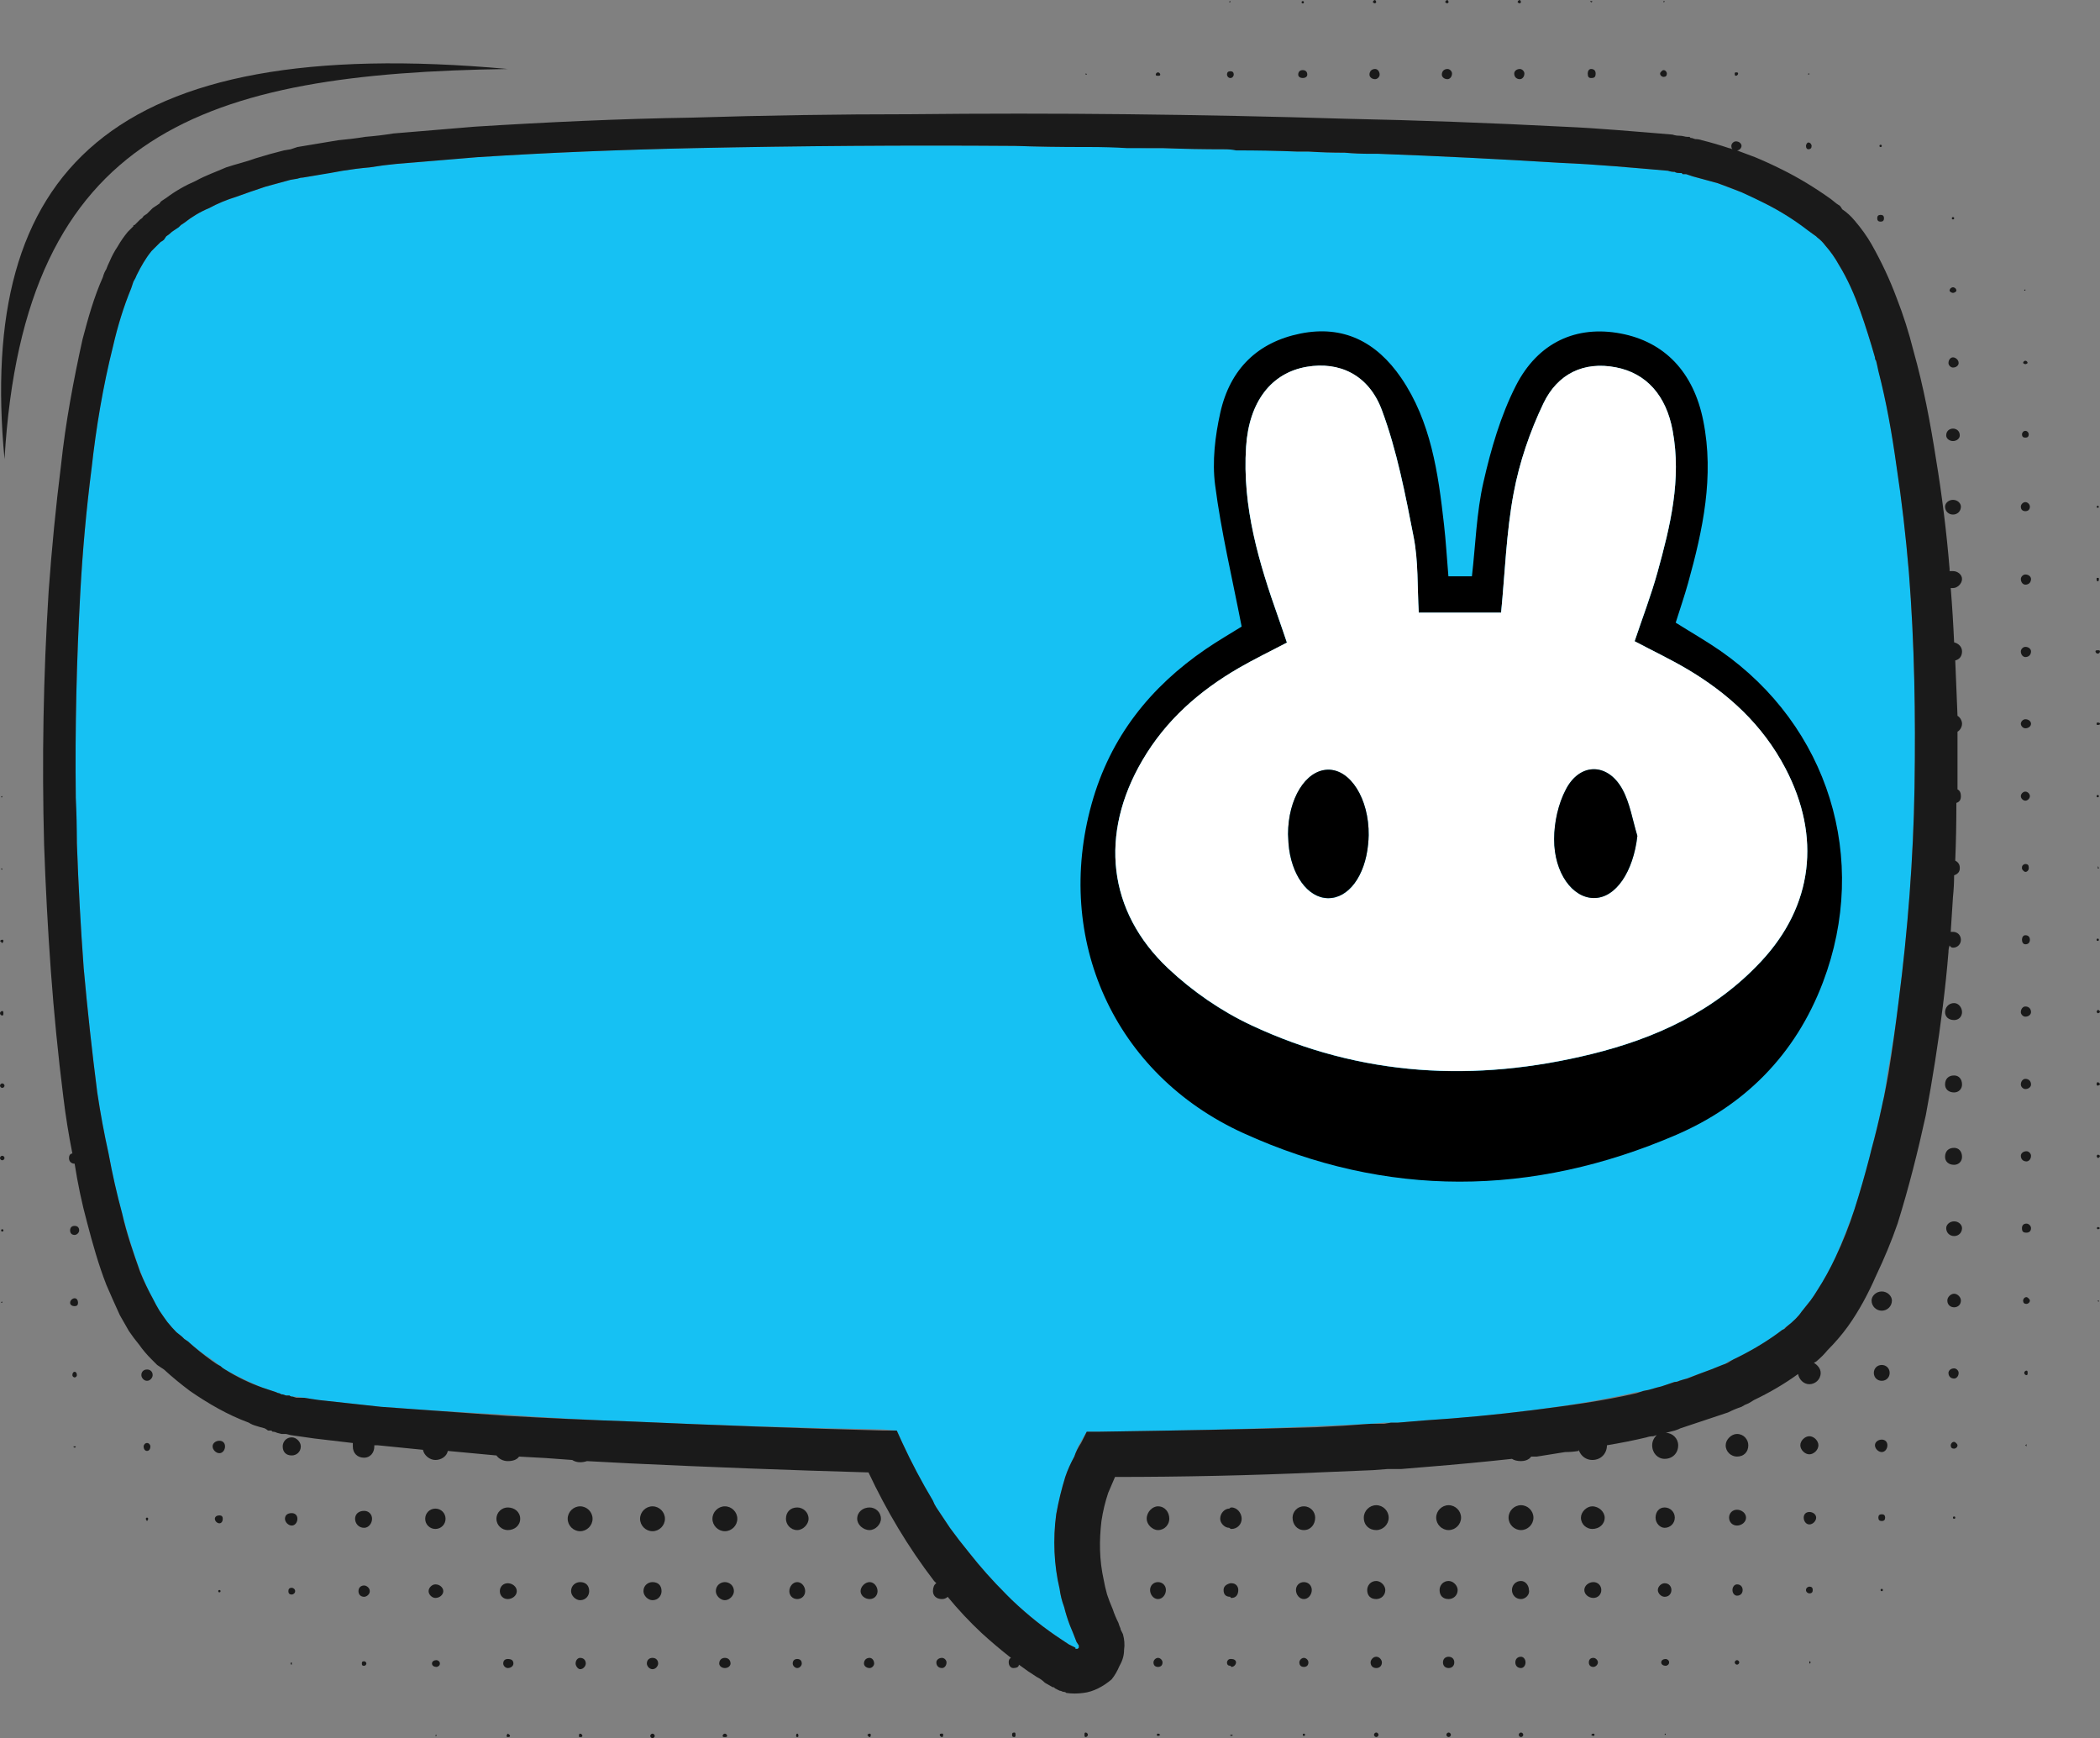 <?xml version="1.0" encoding="UTF-8"?>
<svg id="Capa_1" data-name="Capa 1" xmlns="http://www.w3.org/2000/svg" viewBox="0 0 185.7 153.7">
  <rect x="0" y="0" width="185.7" height="153.7" fill="#808080" stroke="none"/>
  <defs>
    <style>
      .cls-1 {
        fill-rule: evenodd;
      }

      .cls-1, .cls-2, .cls-3, .cls-4, .cls-5 {
        stroke-width: 0px;
      }

      .cls-1, .cls-3 {
        fill: #1a1a1a;
      }

      .cls-4 {
        fill: #fff;
      }

      .cls-5 {
        fill: #16c1f3;
      }
    </style>
  </defs>
  <path id="Layer" class="cls-5" d="m8.1,41.4c.4-3.6,1-7.3,1.9-10.8.2-.87.43-1.73.7-2.6.27-.87.57-1.7.9-2.5.07-.2.13-.4.2-.6s.17-.4.3-.6c.2-.4.4-.77.6-1.1.2-.33.43-.67.7-1,.07-.07.13-.13.2-.2v-.1h.1l.1-.1.4-.4c.13-.07.23-.17.3-.3l.2-.2c.2-.13.37-.27.5-.4l.5-.4c.13-.07.23-.13.3-.2l.3-.2c.67-.53,1.4-.97,2.2-1.3.73-.4,1.53-.73,2.4-1,.8-.3,1.7-.6,2.6-.9.73-.2,1.47-.4,2.2-.6l.6-.1c.13-.07.3-.1.5-.1.4-.07.8-.13,1.2-.2.4-.13.77-.2,1.1-.2l1.2-.2c.8-.13,1.6-.23,2.4-.3.73-.13,1.5-.23,2.3-.3.8-.07,1.6-.13,2.4-.2l1.2-.1,1.2-.1c.8-.07,1.6-.13,2.4-.2,3.13-.2,6.3-.37,9.5-.5,3.2-.13,6.4-.23,9.6-.3,9.4-.2,18.8-.27,28.2-.2h.2c2,.07,4,.1,6,.1h4c.73.07,1.5.1,2.3.1h.9c1.8.07,3.6.1,5.4.1h1c1.8.07,3.6.13,5.4.2.33,0,.67,0,1,0,1.07.07,2.13.1,3.2.1.73.07,1.5.1,2.3.1.27,0,.5,0,.7,0,5.4.2,10.77.47,16.1.8,1.6.07,3.2.17,4.8.3.8.07,1.6.13,2.4.2.8.07,1.57.13,2.3.2.2.07.4.1.6.1.1,0,.3.1.5.1h.1c.07,0,.1.03.1.1h.3c.2.07.4.13.6.2.73.2,1.47.4,2.2.6.67.27,1.37.53,2.1.8s1.43.6,2.1,1c1.33.67,2.6,1.43,3.8,2.3l.4.4.3.2s.03.03.1.1c.27.2.5.43.7.7.47.53.87,1.1,1.2,1.7.8,1.3,1.4,2.6,1.9,4.1.47,1.33.9,2.7,1.3,4.1,0,.07.03.17.1.3l.2.8c.7,2.8,1.2,5.6,1.6,8.4.47,3.13.83,6.3,1.1,9.5.5,6.3.6,12.6.5,19-.1,6.3-.6,12.7-1.4,18.9-.27,2.2-.6,4.33-1,6.4-.07.67-.17,1.33-.3,2-.07.33-.13.67-.2,1-.27,1.2-.57,2.43-.9,3.7-.07.27-.13.53-.2.8-.4,1.53-.83,3.03-1.3,4.5-.53,1.47-1.1,2.9-1.7,4.3-.47,1-1,1.97-1.6,2.9-.2.33-.4.63-.6.9-.27.33-.53.67-.8,1-.13.2-.3.4-.5.6-.27.27-.53.5-.8.7l-.2.1v.1l-.2.1-.4.3c-1.2.87-2.5,1.63-3.9,2.3-.13.07-.3.13-.5.2-.13.13-.3.23-.5.3-.33.13-.67.27-1,.4-.73.27-1.47.53-2.2.8-.2.07-.4.13-.6.2-.13.07-.3.1-.5.1l-.5.2c-.2.07-.4.13-.6.2l-.4.1-.7.2-.5.1c-.2.07-.4.1-.6.1-3,.7-6.1,1.2-9.3,1.6-3.13.4-6.27.7-9.4.9l-2.4.2h-1.2l-1.2.1c-1.6.07-3.17.13-4.7.2-6.4.3-12.8.4-19.2.5h-1.2l-.6,1c-.2.4-.37.8-.5,1.2-.33.6-.6,1.2-.8,1.8-.33,1.07-.6,2.17-.8,3.3-.3,2.2-.2,4.5.3,6.6.07.53.2,1.07.4,1.6.13.53.3,1.07.5,1.6.2.47.4.97.6,1.5l.2.3c0,.07,0,.1,0,.1t0,0s0,0,0,0c0,0,0,.03,0,.1t0,0c-.07.07-.13.1-.2.1h-.1v-.1l-.6-.3c-.2-.13-.4-.27-.6-.4-1.53-1-3-2.17-4.4-3.5,0,0-.03-.03-.1-.1-.2-.13-.37-.3-.5-.5-1.13-1.13-2.2-2.33-3.2-3.6-.6-.73-1.17-1.47-1.7-2.2-.4-.6-.8-1.2-1.2-1.8-.13-.27-.27-.5-.4-.7-.93-1.6-1.8-3.27-2.6-5l-.5-1.1-1.2-.1c-7.4-.13-14.8-.37-22.2-.7-3.73-.13-7.43-.33-11.1-.6-3.73-.2-7.43-.43-11.1-.7-1.87-.2-3.7-.4-5.5-.6-.47-.07-.9-.13-1.3-.2l-.7-.1h-.3c-.13,0-.23-.03-.3-.1h-.3l-.3-.1h-.1l-.2-.1c-.07,0-.17-.03-.3-.1-.2-.07-.4-.13-.6-.2-.2-.07-.4-.13-.6-.2-1.13-.47-2.23-1-3.3-1.6-.13-.07-.27-.17-.4-.3-.27-.2-.53-.4-.8-.6-.73-.47-1.43-1-2.1-1.6l-.3-.2-.2-.2-.5-.4c-.27-.27-.53-.57-.8-.9-.2-.27-.43-.6-.7-1-.2-.33-.4-.7-.6-1.1-.4-.73-.77-1.53-1.1-2.4-.6-1.6-1.13-3.3-1.6-5.1-.47-1.73-.87-3.5-1.2-5.3-.4-1.8-.73-3.6-1-5.4-.47-3.67-.87-7.33-1.2-11-.27-3.67-.47-7.33-.6-11-.07-1.33-.1-2.7-.1-4.1,0-.07,0-.13,0-.2-.07-5.93.07-11.9.4-17.9.2-3.67.53-7.33,1-11h0Z"/>
  <path id="Layer-2" data-name="Layer" class="cls-3" d="m185.5,76.7v-.1c.07.07.1.1.1.1,0,0-.03,0-.1,0h0Z"/>
  <path id="Layer-3" data-name="Layer" class="cls-3" d="m185.6,83.1c0,.07-.03.1-.1.1s-.1-.03-.1-.1c0-.07.03-.1.1-.1s.1.03.1.1Z"/>
  <path id="Layer-4" data-name="Layer" class="cls-3" d="m179.1,83.5c-.2,0-.3-.2-.3-.4s.1-.4.3-.4c.3,0,.4.2.4.4s-.1.4-.4.4Z"/>
  <path id="Layer-5" data-name="Layer" class="cls-3" d="m185.7,89.5s-.1.1-.2.1l-.1-.1c0-.1.1-.2.1-.2.1,0,.2.1.2.2Z"/>
  <path id="Layer-6" data-name="Layer" class="cls-3" d="m179.1,89.9c-.2,0-.4-.2-.4-.4,0-.3.2-.5.4-.5.3,0,.5.2.5.5,0,.2-.2.4-.5.4Z"/>
  <path id="Layer-7" data-name="Layer" class="cls-3" d="m172.8,90.2c-.5,0-.8-.3-.8-.7s.3-.8.8-.8c.4,0,.7.4.7.8s-.3.7-.7.7Z"/>
  <path id="Layer-8" data-name="Layer" class="cls-3" d="m185.5,95.7c.1,0,.2.1.2.2,0,0-.1.1-.2.1s-.1-.1-.1-.1c0-.1,0-.2.1-.2Z"/>
  <path id="Layer-9" data-name="Layer" class="cls-3" d="m179.1,96.3c-.2,0-.4-.2-.4-.4,0-.3.2-.5.4-.5.3,0,.5.2.5.5,0,.2-.2.4-.5.4Z"/>
  <path id="Layer-10" data-name="Layer" class="cls-3" d="m172.8,96.6c-.5,0-.8-.3-.8-.7,0-.5.3-.8.8-.8.4,0,.7.3.7.8,0,.4-.3.7-.7.7Z"/>
  <path id="Layer-11" data-name="Layer" class="cls-3" d="m185.5,102.1c.1,0,.2.1.2.1,0,.1-.1.2-.2.2,0,0-.1-.1-.1-.2l.1-.1Z"/>
  <path id="Layer-12" data-name="Layer" class="cls-3" d="m178.7,102.2c0-.2.2-.4.5-.4.2,0,.4.2.4.4,0,.3-.2.5-.4.5-.3,0-.5-.2-.5-.5Z"/>
  <path id="Layer-13" data-name="Layer" class="cls-3" d="m172.8,101.5c.4,0,.7.3.7.8,0,.4-.3.7-.7.7-.5,0-.8-.3-.8-.7,0-.5.3-.8.8-.8Z"/>
  <path id="Layer-14" data-name="Layer" class="cls-3" d="m185.4,108.6c.07-.07.1-.1.1-.1.07,0,.13.03.2.1-.07.07-.13.1-.2.1,0,0-.03-.03-.1-.1Z"/>
  <path id="Layer-15" data-name="Layer" class="cls-3" d="m179.2,109c-.3,0-.4-.1-.4-.4,0-.2.1-.4.4-.4.2,0,.4.2.4.4,0,.3-.2.4-.4.4Z"/>
  <path id="Layer-16" data-name="Layer" class="cls-3" d="m172.8,108c.4,0,.7.3.7.6,0,.4-.3.7-.7.7s-.7-.3-.7-.7c0-.3.3-.6.7-.6Z"/>
  <path id="Layer-17" data-name="Layer" class="cls-3" d="m185.6,115c0,.07,0,.1,0,.1-.07,0-.1-.03-.1-.1,0,0,.03,0,.1,0t0,0Z"/>
  <path id="Layer-18" data-name="Layer" class="cls-3" d="m179.2,115.3c-.2,0-.3-.1-.3-.3,0-.1.1-.3.3-.3.1,0,.3.2.3.3,0,.2-.2.3-.3.3Z"/>
  <path id="Layer-19" data-name="Layer" class="cls-3" d="m172.8,114.4c.3,0,.6.3.6.6,0,.4-.3.6-.6.6s-.6-.2-.6-.6c0-.3.3-.6.6-.6Z"/>
  <path id="Layer-20" data-name="Layer" class="cls-3" d="m166.4,114.2c.5,0,.9.4.9.8,0,.5-.4.9-.9.9s-.9-.4-.9-.9c0-.4.4-.8.9-.8Z"/>
  <path id="Layer-21" data-name="Layer" class="cls-3" d="m179,121.4c0-.1.1-.2.2-.2s.1.1.1.2,0,.2-.1.2-.2-.1-.2-.2Z"/>
  <path id="Layer-22" data-name="Layer" class="cls-3" d="m172.3,121.4c0-.2.2-.4.5-.4.2,0,.4.2.4.4,0,.3-.2.5-.4.5-.3,0-.5-.2-.5-.5Z"/>
  <path id="Layer-23" data-name="Layer" class="cls-3" d="m166.4,120.7c.4,0,.7.3.7.7s-.3.7-.7.7-.7-.3-.7-.7.3-.7.7-.7Z"/>
  <path id="Layer-24" data-name="Layer" class="cls-3" d="m179.2,127.8v.1c-.07-.07-.1-.1-.1-.1,0,0,.03-.03.1-.1v.1Z"/>
  <path id="Layer-25" data-name="Layer" class="cls-3" d="m172.5,127.8c0-.1.1-.3.3-.3.1,0,.3.2.3.3,0,.2-.2.3-.3.3-.2,0-.3-.1-.3-.3Z"/>
  <path id="Layer-26" data-name="Layer" class="cls-3" d="m165.8,127.8c0-.3.3-.5.6-.5s.5.2.5.5-.2.6-.5.6-.6-.3-.6-.6Z"/>
  <path id="Layer-27" data-name="Layer" class="cls-3" d="m159.2,127.8c0-.4.4-.8.8-.8s.8.4.8.8-.4.8-.8.8-.8-.4-.8-.8Z"/>
  <path id="Layer-28" data-name="Layer" class="cls-3" d="m153.6,126.8c.6,0,1,.5,1,1,0,.6-.4,1-1,1-.5,0-1-.4-1-1,0-.5.5-1,1-1Z"/>
  <path id="Layer-29" data-name="Layer" class="cls-3" d="m172.9,134.2c0,.07-.03.1-.1.1s-.1-.03-.1-.1c0-.07.03-.1.1-.1s.1.03.1.1Z"/>
  <path id="Layer-30" data-name="Layer" class="cls-3" d="m166.1,134.2c0-.2.1-.3.3-.3s.3.1.3.3-.1.3-.3.3-.3-.1-.3-.3Z"/>
  <path id="Layer-31" data-name="Layer" class="cls-3" d="m159.5,134.2c0-.3.2-.5.5-.5s.6.2.6.5-.3.6-.6.6-.5-.3-.5-.6Z"/>
  <path id="Layer-32" data-name="Layer" class="cls-3" d="m152.9,134.2c0-.4.3-.7.7-.7s.8.3.8.7-.4.7-.8.7-.7-.3-.7-.7Z"/>
  <path id="Layer-33" data-name="Layer" class="cls-3" d="m147.2,133.3c.5,0,.9.4.9.9s-.4.9-.9.9c-.4,0-.8-.4-.8-.9s.3-.9.8-.9Z"/>
  <path id="Layer-34" data-name="Layer" class="cls-3" d="m140.8,133.2c.6,0,1.1.5,1.1,1,0,.6-.5,1-1.1,1-.5,0-1-.4-1-1,0-.5.5-1,1-1Z"/>
  <path id="Layer-35" data-name="Layer" class="cls-3" d="m133.4,134.2c0-.6.5-1.1,1.1-1.1s1.1.5,1.1,1.1-.5,1.1-1.1,1.1-1.1-.5-1.1-1.1Z"/>
  <path id="Layer-36" data-name="Layer" class="cls-3" d="m128.1,133.1c.6,0,1.1.5,1.1,1.1s-.5,1.1-1.1,1.1-1.1-.5-1.1-1.1.5-1.1,1.1-1.1Z"/>
  <path id="Layer-37" data-name="Layer" class="cls-3" d="m121.7,133.1c.6,0,1.1.5,1.1,1.1s-.5,1.1-1.1,1.1-1.1-.4-1.1-1.1c0-.6.5-1.1,1.1-1.1Z"/>
  <path id="Layer-38" data-name="Layer" class="cls-3" d="m114.3,134.2c0-.5.4-1,1-1s1,.5,1,1c0,.6-.4,1.1-1,1.1s-1-.5-1-1.1Z"/>
  <path id="Layer-39" data-name="Layer" class="cls-3" d="m107.9,134.3c0-.5.4-.9.8-.9.07-.07.13-.1.2-.1.5,0,.9.5.9,1s-.4.9-.9.9c-.07,0-.13-.03-.2-.1-.4,0-.8-.4-.8-.8h0Z"/>
  <path id="Layer-40" data-name="Layer" class="cls-3" d="m166.5,140.6c0,.07-.03.1-.1.1s-.1-.03-.1-.1.03-.1.1-.1.1.03.1.1Z"/>
  <path id="Layer-41" data-name="Layer" class="cls-3" d="m159.7,140.6c0-.2.2-.3.3-.3.2,0,.3.1.3.3s-.1.3-.3.3c-.1,0-.3-.1-.3-.3Z"/>
  <path id="Layer-42" data-name="Layer" class="cls-3" d="m153.2,140.6c0-.3.2-.5.4-.5.3,0,.5.2.5.5s-.2.5-.5.5c-.2,0-.4-.2-.4-.5Z"/>
  <path id="Layer-43" data-name="Layer" class="cls-3" d="m146.6,140.6c0-.3.3-.6.6-.6.4,0,.6.3.6.6s-.2.6-.6.6c-.3,0-.6-.3-.6-.6Z"/>
  <path id="Layer-44" data-name="Layer" class="cls-3" d="m140.1,140.6c0-.4.4-.7.8-.7s.7.3.7.7-.3.7-.7.7-.8-.3-.8-.7Z"/>
  <path id="Layer-45" data-name="Layer" class="cls-3" d="m133.7,140.6c0-.4.3-.8.8-.8.4,0,.7.4.7.8.1.4-.3.8-.7.8-.5,0-.8-.4-.8-.8Z"/>
  <path id="Layer-46" data-name="Layer" class="cls-3" d="m127.3,140.6c0-.4.3-.8.8-.8.4,0,.8.4.8.8,0,.5-.4.8-.8.8-.5,0-.8-.3-.8-.8Z"/>
  <path id="Layer-47" data-name="Layer" class="cls-3" d="m120.9,140.6c0-.4.3-.8.8-.8.4,0,.8.4.8.8,0,.5-.4.8-.8.8-.5,0-.8-.3-.8-.8Z"/>
  <path id="Layer-48" data-name="Layer" class="cls-3" d="m114.6,140.6c0-.4.3-.7.7-.7s.7.3.7.7-.3.8-.7.8-.7-.4-.7-.8Z"/>
  <path id="Layer-49" data-name="Layer" class="cls-3" d="m160.1,147c0,.07-.03.1-.1.1v-.2c.07,0,.1.03.1.1Z"/>
  <path id="Layer-50" data-name="Layer" class="cls-3" d="m153.4,147c0-.1.1-.2.2-.2s.2.1.2.2-.1.2-.2.2-.2-.1-.2-.2Z"/>
  <path id="Layer-51" data-name="Layer" class="cls-3" d="m146.9,147c0-.2.2-.3.4-.3.1,0,.3.1.3.3s-.2.3-.3.3c-.2,0-.4-.1-.4-.3Z"/>
  <path id="Layer-52" data-name="Layer" class="cls-3" d="m140.5,147c0-.2.1-.4.4-.4.2,0,.4.2.4.4s-.2.4-.4.4c-.3,0-.4-.2-.4-.4Z"/>
  <path id="Layer-53" data-name="Layer" class="cls-3" d="m134,147c0-.3.2-.5.5-.5.2,0,.4.2.4.5s-.2.5-.4.5c-.3,0-.5-.2-.5-.5Z"/>
  <path id="Layer-54" data-name="Layer" class="cls-3" d="m127.6,147c0-.3.2-.5.5-.5s.5.2.5.5-.2.5-.5.5-.5-.2-.5-.5Z"/>
  <path id="Layer-55" data-name="Layer" class="cls-3" d="m121.7,147.5c-.3,0-.5-.2-.5-.5,0-.2.2-.5.5-.5s.5.3.5.5c0,.3-.2.5-.5.5Z"/>
  <path id="Layer-56" data-name="Layer" class="cls-3" d="m114.9,147c0-.2.2-.4.4-.4s.4.2.4.4c0,.3-.2.4-.4.4s-.4-.1-.4-.4Z"/>
  <path id="Layer-57" data-name="Layer" class="cls-3" d="m147.3,153.4h-.1c0-.07.03-.1.1-.1v.1Z"/>
  <path id="Layer-58" data-name="Layer" class="cls-3" d="m141,153.4c0,.07-.03.1-.1.1s-.13-.03-.2-.1c.07-.07.13-.1.2-.1s.1.03.1.1Z"/>
  <path id="Layer-59" data-name="Layer" class="cls-3" d="m134.7,153.4c0,.1-.1.2-.2.2s-.2-.1-.2-.2.1-.2.2-.2.2.1.2.2Z"/>
  <path id="Layer-60" data-name="Layer" class="cls-3" d="m128.3,153.4c0,.1-.1.2-.2.2s-.2-.1-.2-.2.1-.2.2-.2.2.1.2.2Z"/>
  <path id="Layer-61" data-name="Layer" class="cls-3" d="m121.7,153.6c-.1,0-.2-.1-.2-.2s.1-.2.2-.2.2.1.2.2-.1.2-.2.2Z"/>
  <path id="Layer-62" data-name="Layer" class="cls-3" d="m115.3,153.3c.07,0,.1.03.1.1s-.03.1-.1.1q-.1,0-.1-.1t.1-.1Z"/>
  <path id="Layer-63" data-name="Layer" class="cls-3" d="m102.4,133.2c.6,0,1,.5,1,1.1,0,.5-.4,1-1,1-.5,0-1-.5-1-1,0-.6.5-1.1,1-1.1Z"/>
  <path id="Layer-64" data-name="Layer" class="cls-3" d="m75.8,134.3c0-.6.5-1,1.1-1,.5,0,1,.4,1,1,0,.5-.5,1-1,1-.6,0-1.1-.5-1.1-1Z"/>
  <path id="Layer-65" data-name="Layer" class="cls-3" d="m108.2,140.6c0-.3.2-.5.6-.6h.1c.4,0,.6.3.6.6,0,.4-.2.7-.6.7-.07,0-.1-.03-.1-.1-.4,0-.6-.2-.6-.6h0Z"/>
  <path id="Layer-66" data-name="Layer" class="cls-3" d="m101.7,140.6c0-.4.3-.7.7-.7s.7.3.7.7-.3.8-.7.8-.7-.4-.7-.8Z"/>
  <path id="Layer-67" data-name="Layer" class="cls-3" d="m76.1,140.7c0-.4.4-.8.8-.8s.7.4.7.8-.3.7-.7.7-.8-.3-.8-.7Z"/>
  <path id="Layer-68" data-name="Layer" class="cls-3" d="m108.5,147c0-.1.1-.3.3-.3h.1c.2,0,.4.1.4.3s-.2.4-.4.4c0,0-.03-.03-.1-.1-.2,0-.3-.1-.3-.3h0Z"/>
  <path id="Layer-69" data-name="Layer" class="cls-3" d="m102,147c0-.2.2-.4.4-.4s.4.2.4.4c0,.3-.2.4-.4.4s-.4-.1-.4-.4Z"/>
  <path id="Layer-70" data-name="Layer" class="cls-3" d="m82.8,147c0-.2.2-.4.5-.4.2,0,.4.2.4.4,0,.3-.2.5-.4.5-.3,0-.5-.2-.5-.5Z"/>
  <path id="Layer-71" data-name="Layer" class="cls-3" d="m76.4,147.1c0-.3.2-.5.5-.5.2,0,.4.2.4.5,0,.2-.2.4-.4.4-.3,0-.5-.2-.5-.4Z"/>
  <path id="Layer-72" data-name="Layer" class="cls-3" d="m108.9,153.4h.1c0,.07-.03.1-.1.1v-.1c0,.07-.03.1-.1.1,0,0,0-.03,0-.1t0,0h.1Z"/>
  <path id="Layer-73" data-name="Layer" class="cls-3" d="m102.6,153.4c-.07.07-.13.1-.2.1s-.1-.03-.1-.1c0-.07.03-.1.1-.1s.13.03.2.1Z"/>
  <path id="Layer-74" data-name="Layer" class="cls-3" d="m96,153.2c.1,0,.2.1.2.2s-.1.2-.2.2-.1-.1-.1-.2,0-.2.1-.2Z"/>
  <path id="Layer-75" data-name="Layer" class="cls-3" d="m89.5,153.4c0-.1,0-.2.2-.2.1,0,.1.1.1.2s0,.2-.1.2c-.2,0-.2-.1-.2-.2Z"/>
  <path id="Layer-76" data-name="Layer" class="cls-3" d="m83.4,153.4c0,.1,0,.2-.1.2s-.2-.1-.2-.2.1-.1.2-.1.1,0,.1.1Z"/>
  <path id="Layer-77" data-name="Layer" class="cls-3" d="m77,153.4c0,.13-.03.2-.1.2s-.13-.07-.2-.2c.07-.07.13-.1.2-.1s.1.03.1.1Z"/>
  <path id="Layer-78" data-name="Layer" class="cls-3" d="m.1,70.5c0-.07.03-.1.1-.1v.1h-.1Z"/>
  <path id="Layer-79" data-name="Layer" class="cls-3" d="m.2,76.8v.1c-.07,0-.1-.03-.1-.1h.1Z"/>
  <path id="Layer-80" data-name="Layer" class="cls-3" d="m.2,83.1c.07,0,.1.03.1.1s-.03.13-.1.2c-.07-.07-.13-.13-.2-.2.07-.07.13-.1.2-.1Z"/>
  <path id="Layer-81" data-name="Layer" class="cls-3" d="m.2,89.4c.1,0,.1.1.1.2s0,.2-.1.2-.2-.1-.2-.2.1-.2.2-.2Z"/>
  <path id="Layer-82" data-name="Layer" class="cls-3" d="m.2,95.8c.1,0,.2.1.2.2s-.1.2-.2.2-.2-.1-.2-.2.1-.2.2-.2Z"/>
  <path id="Layer-83" data-name="Layer" class="cls-3" d="m0,102.4c0-.1.1-.2.2-.2s.2.1.2.2-.1.2-.2.2-.2-.1-.2-.2Z"/>
  <path id="Layer-84" data-name="Layer" class="cls-3" d="m6.6,108.4c.2,0,.4.1.4.4,0,.2-.2.4-.4.4-.3,0-.4-.2-.4-.4s.1-.4.4-.4Z"/>
  <path id="Layer-85" data-name="Layer" class="cls-3" d="m.1,108.8c0-.07.03-.1.1-.1s.1.03.1.1-.03.1-.1.1-.1-.03-.1-.1Z"/>
  <path id="Layer-86" data-name="Layer" class="cls-3" d="m6.2,115.2c0-.2.2-.4.4-.4s.3.2.3.4-.1.3-.3.3-.4-.1-.4-.3Z"/>
  <path id="Layer-87" data-name="Layer" class="cls-3" d="m.1,115.2c0-.07.03-.1.1-.1v.1h-.1Z"/>
  <path id="Layer-88" data-name="Layer" class="cls-3" d="m12.5,121.6c0-.3.2-.5.5-.5s.5.2.5.5c0,.2-.2.5-.5.5s-.5-.3-.5-.5Z"/>
  <path id="Layer-89" data-name="Layer" class="cls-3" d="m6.4,121.6c0-.2.1-.3.2-.3s.2.1.2.3c0,.1-.1.2-.2.2s-.2-.1-.2-.2Z"/>
  <path id="Layer-90" data-name="Layer" class="cls-3" d="m25,127.9c0-.4.3-.8.8-.8.4,0,.8.4.8.8,0,.5-.4.8-.8.8-.5,0-.8-.3-.8-.8Z"/>
  <path id="Layer-91" data-name="Layer" class="cls-3" d="m18.8,127.9c0-.3.3-.5.6-.5s.5.2.5.5-.2.6-.5.6-.6-.3-.6-.6Z"/>
  <path id="Layer-92" data-name="Layer" class="cls-3" d="m12.7,127.9c0-.1.1-.3.3-.3s.3.2.3.3c0,.2-.1.4-.3.4s-.3-.2-.3-.4Z"/>
  <path id="Layer-93" data-name="Layer" class="cls-3" d="m6.7,127.9c0,.07-.03.1-.1.1s-.1-.03-.1-.1h.2Z"/>
  <path id="Layer-94" data-name="Layer" class="cls-3" d="m70.5,133.3c.5,0,1,.4,1,1,0,.5-.5,1-1,1-.6,0-1-.5-1-1,0-.6.4-1,1-1Z"/>
  <path id="Layer-95" data-name="Layer" class="cls-3" d="m63,134.3c0-.6.5-1.1,1.1-1.1s1.1.5,1.1,1.1-.5,1.1-1.1,1.1-1.1-.5-1.1-1.1Z"/>
  <path id="Layer-96" data-name="Layer" class="cls-3" d="m57.7,133.2c.6,0,1.1.5,1.1,1.1s-.5,1.1-1.1,1.1-1.1-.5-1.1-1.1.5-1.1,1.1-1.1Z"/>
  <path id="Layer-97" data-name="Layer" class="cls-3" d="m51.3,133.2c.6,0,1.1.5,1.1,1.1s-.5,1.1-1.1,1.1-1.1-.5-1.1-1.1.5-1.1,1.1-1.1Z"/>
  <path id="Layer-98" data-name="Layer" class="cls-3" d="m43.9,134.3c0-.6.5-1,1-1,.6,0,1.1.4,1.1,1s-.5,1-1.1,1c-.5,0-1-.4-1-1Z"/>
  <path id="Layer-99" data-name="Layer" class="cls-3" d="m37.6,134.3c0-.5.4-.9.9-.9s.9.4.9.9-.4.9-.9.9-.9-.4-.9-.9Z"/>
  <path id="Layer-100" data-name="Layer" class="cls-3" d="m31.4,134.3c0-.4.3-.7.8-.7.4,0,.7.3.7.7s-.3.8-.7.8c-.5,0-.8-.4-.8-.8Z"/>
  <path id="Layer-101" data-name="Layer" class="cls-3" d="m25.2,134.3c0-.3.2-.5.6-.5.3,0,.5.2.5.5s-.2.6-.5.6-.6-.3-.6-.6Z"/>
  <path id="Layer-102" data-name="Layer" class="cls-3" d="m19,134.3c0-.2.2-.3.4-.3s.3.1.3.3-.1.4-.3.4-.4-.2-.4-.4Z"/>
  <path id="Layer-103" data-name="Layer" class="cls-3" d="m12.9,134.3c0-.07.03-.1.1-.1s.1.03.1.1c0,.07-.03.13-.1.2-.07-.07-.1-.13-.1-.2Z"/>
  <path id="Layer-104" data-name="Layer" class="cls-3" d="m69.8,140.7c0-.4.3-.8.7-.8s.7.4.7.8-.3.7-.7.7-.7-.3-.7-.7Z"/>
  <path id="Layer-105" data-name="Layer" class="cls-3" d="m63.3,140.7c0-.5.4-.8.8-.8s.8.3.8.8c0,.4-.4.8-.8.8s-.8-.4-.8-.8Z"/>
  <path id="Layer-106" data-name="Layer" class="cls-3" d="m56.9,140.7c0-.5.4-.8.8-.8.5,0,.8.3.8.8,0,.4-.3.8-.8.8-.4,0-.8-.4-.8-.8Z"/>
  <path id="Layer-107" data-name="Layer" class="cls-3" d="m50.5,140.7c0-.5.4-.8.8-.8.5,0,.8.3.8.8,0,.4-.3.8-.8.8-.4,0-.8-.4-.8-.8Z"/>
  <path id="Layer-108" data-name="Layer" class="cls-3" d="m44.2,140.7c0-.4.3-.7.7-.7s.8.3.8.7-.4.7-.8.7-.7-.3-.7-.7Z"/>
  <path id="Layer-109" data-name="Layer" class="cls-3" d="m37.9,140.7c0-.3.3-.6.6-.6.4,0,.7.3.7.6s-.3.6-.7.6c-.3,0-.6-.3-.6-.6Z"/>
  <path id="Layer-110" data-name="Layer" class="cls-3" d="m31.7,140.7c0-.3.2-.5.5-.5.2,0,.5.2.5.5s-.3.5-.5.5c-.3,0-.5-.2-.5-.5Z"/>
  <path id="Layer-111" data-name="Layer" class="cls-3" d="m25.5,140.7c0-.2.1-.3.3-.3.1,0,.3.1.3.3s-.2.3-.3.3c-.2,0-.3-.1-.3-.3Z"/>
  <path id="Layer-112" data-name="Layer" class="cls-3" d="m19.5,140.7c0,.07-.03.1-.1.1s-.1-.03-.1-.1.03-.1.1-.1.1.03.1.1Z"/>
  <path id="Layer-113" data-name="Layer" class="cls-3" d="m70.1,147.1c0-.3.2-.4.4-.4s.4.1.4.4c0,.2-.2.4-.4.4s-.4-.2-.4-.4Z"/>
  <path id="Layer-114" data-name="Layer" class="cls-3" d="m63.6,147.1c0-.3.2-.5.5-.5s.5.2.5.5c0,.2-.2.4-.5.4s-.5-.2-.5-.4Z"/>
  <path id="Layer-115" data-name="Layer" class="cls-3" d="m57.2,147.1c0-.3.2-.5.5-.5s.5.2.5.5c0,.2-.2.5-.5.5s-.5-.3-.5-.5Z"/>
  <path id="Layer-116" data-name="Layer" class="cls-3" d="m50.9,147.1c0-.3.2-.5.4-.5.3,0,.5.2.5.5,0,.2-.2.5-.5.5-.2,0-.4-.3-.4-.5Z"/>
  <path id="Layer-117" data-name="Layer" class="cls-3" d="m44.5,147.1c0-.3.2-.4.4-.4.3,0,.5.1.5.4,0,.2-.2.4-.5.4-.2,0-.4-.2-.4-.4Z"/>
  <path id="Layer-118" data-name="Layer" class="cls-3" d="m38.2,147.1c0-.2.2-.3.4-.3.1,0,.3.1.3.3s-.2.3-.3.3c-.2,0-.4-.1-.4-.3Z"/>
  <path id="Layer-119" data-name="Layer" class="cls-3" d="m32,147.1c0-.1,0-.2.2-.2.1,0,.2.1.2.2s-.1.2-.2.2c-.2,0-.2-.1-.2-.2Z"/>
  <path id="Layer-120" data-name="Layer" class="cls-3" d="m25.8,147.1c0,.07,0,.1,0,.1-.07,0-.1-.03-.1-.1s.03-.1.1-.1c0,0,0,.03,0,.1Z"/>
  <path id="Layer-121" data-name="Layer" class="cls-3" d="m70.6,153.5c0,.07-.03.1-.1.1s-.1-.03-.1-.1c0-.13.03-.2.1-.2s.1.07.1.2Z"/>
  <path id="Layer-122" data-name="Layer" class="cls-3" d="m64.3,153.5c0,.1-.1.1-.2.1s-.2,0-.2-.1.1-.2.2-.2.2.1.2.2Z"/>
  <path id="Layer-123" data-name="Layer" class="cls-3" d="m57.9,153.5c0,.1-.1.2-.2.2s-.2-.1-.2-.2.1-.2.2-.2.2.1.2.2Z"/>
  <path id="Layer-124" data-name="Layer" class="cls-3" d="m51.5,153.5c0,.1-.1.1-.2.1s-.1,0-.1-.1,0-.2.1-.2.2.1.2.2Z"/>
  <path id="Layer-125" data-name="Layer" class="cls-3" d="m45.1,153.5c0,.07-.07.1-.2.1-.07,0-.1-.03-.1-.1s.03-.13.1-.2c.13.07.2.13.2.2Z"/>
  <path id="Layer-126" data-name="Layer" class="cls-3" d="m38.6,153.5h-.1c0-.07.03-.1.1-.1v.1Z"/>
  <path id="Layer-127" data-name="Layer" class="cls-3" d="m147.1.1h.1c0,.07-.03.1-.1.1v-.1Z"/>
  <path id="Layer-128" data-name="Layer" class="cls-3" d="m140.6.1h.2c0,.07-.03.1-.1.1,0,0-.03-.03-.1-.1Z"/>
  <path id="Layer-129" data-name="Layer" class="cls-3" d="m134.2.2c0-.1.1-.2.2-.2,0,0,.1.1.1.2l-.1.1c-.1,0-.2-.1-.2-.1Z"/>
  <path id="Layer-130" data-name="Layer" class="cls-3" d="m127.8.2c0-.1.1-.2.2-.2,0,0,.1.1.1.2l-.1.1c-.1,0-.2-.1-.2-.1Z"/>
  <path id="Layer-131" data-name="Layer" class="cls-3" d="m121.4.2c0-.1.1-.2.2-.2,0,0,.1.1.1.2l-.1.1c-.1,0-.2-.1-.2-.1Z"/>
  <path id="Layer-132" data-name="Layer" class="cls-3" d="m115.1.2c0-.07.03-.1.1-.1s.1.03.1.1-.03.1-.1.1-.1-.03-.1-.1Z"/>
  <path id="Layer-133" data-name="Layer" class="cls-3" d="m108.7.2c0-.07.03-.1.1-.1v.1h0c-.07,0-.1,0-.1,0Z"/>
  <path id="Layer-134" data-name="Layer" class="cls-3" d="m159.9,6.5s0,0,0,0c.07,0,.1,0,.1,0,0,.07-.03.1-.1.1v-.1Z"/>
  <path id="Layer-135" data-name="Layer" class="cls-3" d="m153.4,6.5q0-.1.1-.1c.1,0,.2,0,.2.1s-.1.2-.2.2-.1-.1-.1-.2Z"/>
  <path id="Layer-136" data-name="Layer" class="cls-3" d="m147.4,6.5c0,.2-.1.3-.3.3-.1,0-.3-.1-.3-.3,0-.1.2-.3.3-.3.2,0,.3.2.3.3Z"/>
  <path id="Layer-137" data-name="Layer" class="cls-3" d="m141.1,6.5c0,.3-.1.4-.4.4-.2,0-.3-.1-.3-.4,0-.2.1-.4.3-.4.3,0,.4.2.4.4Z"/>
  <path id="Layer-138" data-name="Layer" class="cls-3" d="m134.8,6.5c0,.3-.2.5-.4.5-.3,0-.5-.2-.5-.5,0-.2.2-.4.5-.4.2,0,.4.2.4.4Z"/>
  <path id="Layer-139" data-name="Layer" class="cls-3" d="m128.4,6.5c0,.3-.2.5-.4.5-.3,0-.5-.2-.5-.4,0-.3.2-.5.5-.5.2,0,.4.2.4.4Z"/>
  <path id="Layer-140" data-name="Layer" class="cls-3" d="m122,6.6c0,.2-.2.4-.4.4-.3,0-.5-.2-.5-.4,0-.3.2-.5.5-.5.2,0,.4.2.4.5Z"/>
  <path id="Layer-141" data-name="Layer" class="cls-3" d="m115.6,6.6c0,.2-.2.3-.4.3s-.4-.1-.4-.3c0-.3.2-.4.4-.4s.4.1.4.4Z"/>
  <path id="Layer-142" data-name="Layer" class="cls-3" d="m109.1,6.6c0,.1-.1.3-.3.3s-.3-.2-.3-.3c0-.2.1-.3.3-.3s.3.1.3.3Z"/>
  <path id="Layer-143" data-name="Layer" class="cls-3" d="m102.2,6.6c0-.1.1-.2.2-.2s.2.1.2.2-.1.1-.2.1-.2,0-.2-.1Z"/>
  <path id="Layer-144" data-name="Layer" class="cls-3" d="m96,6.6v-.1c.07,0,.1.03.1.1,0,0-.03,0-.1,0t0,0Z"/>
  <path id="Layer-145" data-name="Layer" class="cls-3" d="m166.2,12.9c0-.07.03-.1.1-.1s.1.03.1.1-.03.1-.1.1-.1-.03-.1-.1Z"/>
  <path id="Layer-146" data-name="Layer" class="cls-3" d="m160.2,12.9c0,.2-.1.3-.3.3-.1,0-.2-.1-.2-.3,0-.1.1-.3.2-.3.2,0,.3.2.3.3Z"/>
  <path id="Layer-147" data-name="Layer" class="cls-3" d="m172.6,19.3c0-.07.03-.1.1-.1s.1.03.1.1c0,.07-.03.1-.1.1s-.1-.03-.1-.1Z"/>
  <path id="Layer-148" data-name="Layer" class="cls-3" d="m166.6,19.3c0,.2-.1.3-.3.3s-.3-.1-.3-.3.1-.3.3-.3.3.1.3.3Z"/>
  <path id="Layer-149" data-name="Layer" class="cls-3" d="m179,25.7c0-.07.03-.1.1-.1,0,0,0,.03,0,.1t0,0h-.1Z"/>
  <path id="Layer-150" data-name="Layer" class="cls-3" d="m173,25.7c0,.1-.2.2-.3.2s-.3-.1-.3-.2c0-.2.2-.3.3-.3s.3.1.3.3Z"/>
  <path id="Layer-151" data-name="Layer" class="cls-3" d="m179.3,32.1s-.1.1-.2.1-.2-.1-.2-.1c0-.1.1-.2.2-.2s.2.1.2.2Z"/>
  <path id="Layer-152" data-name="Layer" class="cls-3" d="m173.2,32.1c0,.2-.2.4-.5.4-.2,0-.4-.2-.4-.4,0-.3.2-.5.4-.5s.5.2.5.5Z"/>
  <path id="Layer-153" data-name="Layer" class="cls-3" d="m179.4,38.4c0,.2-.1.3-.3.3s-.3-.1-.3-.3c0-.1.1-.3.3-.3s.3.2.3.3Z"/>
  <path id="Layer-154" data-name="Layer" class="cls-3" d="m172.7,39c-.3,0-.6-.2-.6-.5,0-.4.3-.6.6-.6s.6.2.6.6c0,.3-.3.5-.6.5Z"/>
  <path id="Layer-155" data-name="Layer" class="cls-3" d="m185.6,44.8c0,.07-.03.1-.1.1-.07,0-.1-.03-.1-.1,0,0,.03-.03.1-.1.07.07.1.1.1.1Z"/>
  <path id="Layer-156" data-name="Layer" class="cls-3" d="m179.1,45.2c-.2,0-.4-.1-.4-.4,0-.2.2-.4.4-.4s.4.2.4.4c0,.3-.2.4-.4.4Z"/>
  <path id="Layer-157" data-name="Layer" class="cls-3" d="m172.7,45.5c-.4,0-.7-.3-.7-.7,0-.3.3-.6.7-.6s.7.3.7.6c0,.4-.3.7-.7.7Z"/>
  <path id="Layer-158" data-name="Layer" class="cls-3" d="m185.6,51.2c0,.1,0,.2-.1.2s-.1-.1-.1-.2,0-.1.1-.1.1,0,.1.1Z"/>
  <path id="Layer-159" data-name="Layer" class="cls-3" d="m179.1,51.7c-.2,0-.4-.2-.4-.5,0-.2.2-.4.4-.4.3,0,.5.2.5.4,0,.3-.2.5-.5.5Z"/>
  <path id="Layer-160" data-name="Layer" class="cls-3" d="m185.5,57.5c.1,0,.2,0,.2.1s-.1.2-.2.2-.2-.1-.2-.2.1-.1.2-.1Z"/>
  <path id="Layer-161" data-name="Layer" class="cls-3" d="m179.1,58.1c-.2,0-.4-.2-.4-.5,0-.2.2-.4.4-.4.3,0,.5.2.5.4,0,.3-.2.5-.5.5Z"/>
  <path id="Layer-162" data-name="Layer" class="cls-1" d="m5.4,41.1c.2-1.87.47-3.73.8-5.6.33-1.87.7-3.7,1.1-5.5.5-1.9,1-3.7,1.8-5.5.07-.27.17-.5.3-.7.07-.2.17-.43.3-.7.2-.47.43-.9.7-1.3.27-.47.57-.9.9-1.3.13-.13.23-.23.3-.3l.2-.2v-.1h.1l.5-.5c.13-.07.23-.17.3-.3l.3-.2.5-.5.6-.4c.07-.13.17-.23.3-.3l.3-.2c.8-.6,1.67-1.1,2.6-1.5.9-.5,1.8-.8,2.7-1.2.9-.3,1.8-.5,2.6-.8.87-.27,1.7-.5,2.5-.7l.6-.1c.2-.07.4-.13.6-.2.4-.07.8-.13,1.2-.2.8-.13,1.6-.27,2.4-.4.8-.07,1.6-.17,2.4-.3.87-.07,1.7-.17,2.5-.3.8-.07,1.6-.13,2.4-.2l1.2-.1,1.2-.1c.8-.07,1.6-.13,2.4-.2,6.4-.4,12.8-.7,19.2-.8,6.47-.2,12.9-.3,19.3-.3,6.4-.07,12.8-.07,19.2,0,6.4.07,12.83.2,19.3.4,6.4.13,12.8.37,19.2.7,1.6.07,3.2.17,4.8.3.8.07,1.63.13,2.5.2.8.07,1.6.13,2.4.2.2.07.4.1.6.1.3,0,.5.1.7.1h.2l.1.1h.1l.3.1c.2,0,.4.03.6.1.8.2,1.6.43,2.4.7.07,0,.17.03.3.1-.07-.07-.1-.17-.1-.3,0-.2.2-.4.4-.4.3,0,.5.2.5.4s-.2.4-.4.4c.53.2,1.07.4,1.6.6.8.33,1.6.7,2.4,1.1,1.47.73,2.9,1.6,4.3,2.6l.5.4.3.2c.07.07.13.17.2.3.4.27.77.6,1.1,1,.6.7,1.1,1.4,1.5,2.1.9,1.6,1.6,3.1,2.2,4.7.6,1.53,1.1,3.1,1.5,4.7.9,3.2,1.5,6.4,2,9.6.53,3.2.93,6.43,1.2,9.7v.2c.13,0,.23,0,.3,0,.4,0,.8.3.8.7s-.4.8-.8.8c-.07,0-.13,0-.2,0,.13,1.6.23,3.2.3,4.8.4.1.7.4.7.8s-.2.7-.6.8c.07,1.6.13,3.23.2,4.9.2.1.4.4.4.7s-.2.6-.4.7v5.1c.2.1.3.3.3.6s-.1.5-.4.6c0,1.73-.03,3.43-.1,5.1.2.1.4.3.4.6t0,0c0,.07,0,.1,0,.1,0,.3-.2.5-.5.6,0,.6-.03,1.23-.1,1.9-.07,1.07-.13,2.1-.2,3.1h.2c.4,0,.7.3.7.7s-.3.7-.7.7c-.13,0-.23-.07-.3-.2-.07.2-.1.4-.1.6-.13,1.6-.3,3.2-.5,4.8-.4,3.2-.9,6.4-1.5,9.6-.7,3.2-1.5,6.4-2.5,9.6-.53,1.53-1.17,3.07-1.9,4.6-.7,1.6-1.5,3.1-2.5,4.5-.53.73-1.13,1.43-1.8,2.1-.27.33-.6.67-1,1l-.2.1c.3.2.6.5.6.9,0,.6-.5,1-1,1s-.9-.4-1-.9c-1.2.87-2.5,1.63-3.9,2.3-.2.13-.37.23-.5.3-.2.07-.4.17-.6.3-.4.13-.8.3-1.2.5-.8.27-1.6.53-2.4.8-.4.13-.8.27-1.2.4l-.6.2c-.13.07-.3.13-.5.2l-.8.2c.6,0,1.1.5,1.1,1.1,0,.7-.5,1.2-1.2,1.2-.6,0-1.1-.5-1.1-1.2,0-.4.2-.7.4-.9l-.3.1c-.2,0-.4.03-.6.1-1.13.27-2.3.5-3.5.7,0,.7-.5,1.3-1.3,1.3-.5,0-1-.3-1.2-.9v.1c-.4.07-.8.1-1.2.1l-2.5.4h-.5c-.2.3-.6.4-.9.4-.33,0-.6-.07-.8-.2-2.47.27-4.93.5-7.4.7l-2.4.2h-1.2l-1.3.1c-1.6.07-3.2.13-4.8.2-6,.27-12,.4-18,.4-.2.47-.4.93-.6,1.4-.27.8-.47,1.63-.6,2.5-.2,1.7-.2,3.4.2,5.2.07.4.17.83.3,1.3.13.4.3.83.5,1.3.13.4.3.8.5,1.2l.1.3c.07.13.1.23.1.3.07.13.13.27.2.4.13.47.17.93.1,1.4,0,.47-.13.93-.4,1.4-.2.47-.43.87-.7,1.2-.7.6-1.6,1.1-2.5,1.2-.53.07-1.03.07-1.5,0-.07-.07-.17-.1-.3-.1-.13-.07-.23-.1-.3-.1-.13-.07-.27-.13-.4-.2l-.1-.1h-.1l-.7-.4c-.2-.2-.43-.37-.7-.5-.53-.33-1.07-.7-1.6-1.1,0,.2-.2.3-.5.3-.2,0-.4-.2-.4-.5,0-.1,0-.3.2-.4-.93-.73-1.8-1.47-2.6-2.2-1.07-1-2.07-2.07-3-3.2-.13.13-.3.2-.5.2-.5,0-.8-.3-.8-.7,0-.3.1-.6.3-.7-.07-.07-.13-.13-.2-.2-2.3-3-4.2-6.2-5.8-9.6-7.07-.2-14.1-.47-21.1-.8l-3.8-.2c-.2.07-.4.1-.6.1-.27,0-.5-.07-.7-.2-1.6-.13-3.17-.23-4.7-.3-.2.3-.6.4-1,.4s-.8-.2-1-.5c-1.47-.13-2.9-.27-4.3-.4-.1.5-.6.8-1.1.8s-1-.4-1.1-.9c-1.33-.13-2.67-.27-4-.4h-.3v.1c0,.6-.4,1-.9,1-.6,0-1-.4-1-1v-.3c-1.13-.13-2.27-.27-3.4-.4-.47-.07-.93-.13-1.4-.2l-.7-.1-.4-.1h-.4l-.4-.1c-.13-.07-.27-.1-.4-.1l-.1-.1h-.3c-.07-.07-.17-.13-.3-.2-.27-.07-.5-.13-.7-.2-.27-.07-.5-.17-.7-.3-1.9-.7-3.6-1.7-5.2-2.8-.8-.6-1.57-1.23-2.3-1.9l-.3-.2-.3-.2-.5-.5c-.4-.4-.77-.83-1.1-1.3-.33-.4-.63-.8-.9-1.2-.27-.47-.53-.93-.8-1.4-.4-.87-.8-1.77-1.2-2.7-.7-1.8-1.2-3.6-1.7-5.5-.47-1.73-.83-3.47-1.1-5.2-.3,0-.5-.2-.5-.5,0-.2.1-.4.3-.4-.33-1.67-.6-3.33-.8-5-.47-3.73-.83-7.43-1.1-11.1-.27-3.73-.47-7.47-.6-11.2-.2-7.47-.07-14.93.4-22.4.27-3.73.63-7.47,1.1-11.2h0Zm1.3,29.3c0,.07,0,.1,0,.1.07,1.4.1,2.77.1,4.1.13,3.67.33,7.33.6,11,.33,3.67.73,7.33,1.2,11,.27,1.8.6,3.6,1,5.4.33,1.8.73,3.57,1.2,5.3.4,1.8,1,3.5,1.6,5.2.33.8.7,1.57,1.1,2.3.2.4.4.77.6,1.1.27.4.5.73.7,1,.27.33.53.63.8.9l.5.4.2.2.3.2c.67.6,1.37,1.17,2.1,1.7.27.2.53.37.8.5.13.13.27.23.4.3,1.07.67,2.17,1.2,3.3,1.6.2.07.4.13.6.2s.4.13.6.2c.13.07.23.1.3.1l.2.1h.1l.3.1h.3c.07.07.17.1.3.1l.3.1h.7c.4.07.83.13,1.3.2,1.8.2,3.63.4,5.5.6,3.67.27,7.37.53,11.1.8,3.67.2,7.37.37,11.1.5,7.4.33,14.8.6,22.2.8h1.2l.5,1.1c.8,1.73,1.7,3.43,2.7,5.1.07.2.17.4.3.6.4.6.8,1.2,1.2,1.8.53.73,1.1,1.47,1.7,2.2,1,1.27,2.07,2.47,3.2,3.6.2.2.4.4.6.6h0c1.4,1.33,2.87,2.5,4.4,3.5.2.13.4.27.6.4l.6.3v.1h.2s.03-.03.1-.1h0v-.1h0v-.1l-.2-.3c-.2-.53-.4-1.03-.6-1.5-.2-.53-.37-1.07-.5-1.6-.2-.53-.33-1.07-.4-1.6-.5-2.1-.6-4.4-.3-6.6.2-1.13.47-2.23.8-3.3.2-.6.47-1.2.8-1.8.13-.4.33-.8.6-1.2l.5-1h1.2c6.4-.1,12.8-.2,19.2-.4,1.53-.07,3.1-.17,4.7-.3h1.2l.6-.1h.6l2.4-.2c3.13-.2,6.3-.5,9.5-.9,3.1-.4,6.2-.8,9.2-1.5.2-.07.4-.13.6-.2l.5-.1.7-.2.4-.1c.2-.07.4-.13.6-.2l.6-.2c.13,0,.27-.03.4-.1.2-.07.43-.13.7-.2.67-.27,1.37-.53,2.1-.8.33-.13.67-.27,1-.4.2-.07.37-.13.5-.2.2-.13.37-.23.5-.3,1.4-.67,2.7-1.43,3.9-2.3l.4-.3.2-.1.1-.1.1-.1c.27-.2.53-.43.8-.7.2-.2.37-.4.5-.6.27-.33.53-.67.8-1,.2-.27.4-.57.6-.9.6-.93,1.13-1.9,1.6-2.9.67-1.4,1.23-2.83,1.7-4.3.47-1.47.9-2.97,1.3-4.5.07-.27.13-.53.2-.8.33-1.2.63-2.43.9-3.7.07-.33.13-.63.2-.9.13-.67.27-1.37.4-2.1.33-2.07.63-4.2.9-6.4.8-6.2,1.3-12.6,1.4-18.9.1-6.4,0-12.7-.5-19-.27-3.2-.63-6.33-1.1-9.4-.4-2.9-.9-5.7-1.6-8.4-.07-.33-.13-.63-.2-.9-.07-.07-.1-.17-.1-.3-.4-1.4-.83-2.77-1.3-4.1-.5-1.4-1.1-2.8-1.9-4.1-.33-.6-.73-1.17-1.2-1.7-.2-.27-.43-.5-.7-.7,0,0-.03-.03-.1-.1l-.7-.5c-1.2-.93-2.47-1.73-3.8-2.4-.67-.33-1.37-.67-2.1-1-.67-.27-1.37-.53-2.1-.8-.73-.2-1.47-.4-2.2-.6-.2-.07-.4-.13-.6-.2h-.3l-.1-.1h-.1c-.2,0-.4,0-.5-.1-.2,0-.4-.03-.6-.1-.73-.07-1.5-.13-2.3-.2-.8-.07-1.6-.13-2.4-.2-1.6-.13-3.2-.23-4.8-.3-5.33-.33-10.7-.6-16.1-.8h-.7c-.73,0-1.5-.03-2.3-.1-1.07,0-2.13-.03-3.2-.1h-1c-1.8-.07-3.6-.1-5.4-.1-.33-.07-.67-.1-1-.1-1.8,0-3.6-.03-5.4-.1h-3.2c-1.13-.07-2.27-.1-3.4-.1h-.5c-2,0-4.03-.03-6.1-.1h-.2c-9.4-.07-18.8,0-28.2.2-3.2.07-6.4.17-9.6.3-3.2.13-6.37.3-9.5.5-.8.07-1.6.13-2.4.2l-1.2.1-1.2.1c-.8.07-1.6.13-2.4.2-.73.07-1.5.17-2.3.3-.8.07-1.6.17-2.4.3l-1.1.2c-.4.07-.8.13-1.2.2-.4.07-.8.13-1.2.2-.13,0-.3.03-.5.1l-.6.1c-.73.2-1.47.4-2.2.6-.9.3-1.8.6-2.6.9-.87.27-1.67.6-2.4,1-.8.33-1.53.77-2.2,1.3l-.3.2c-.07.07-.13.13-.2.2l-.6.4c-.13.13-.3.27-.5.4l-.2.3c-.07.07-.17.13-.3.2l-.4.4-.1.1-.1.1c-.07.07-.13.13-.2.2-.27.33-.5.67-.7,1-.2.33-.4.7-.6,1.1-.07.2-.17.4-.3.6-.07.2-.13.4-.2.6-.33.8-.63,1.63-.9,2.5s-.5,1.73-.7,2.6c-.9,3.6-1.5,7.2-1.9,10.8-.47,3.67-.8,7.33-1,11-.33,6-.47,12-.4,18h0Z"/>
  <path id="Layer-163" data-name="Layer" class="cls-3" d="m185.5,63.9c.1,0,.2,0,.2.1s-.1.1-.2.1-.1,0-.1-.1,0-.1.1-.1Z"/>
  <path id="Layer-164" data-name="Layer" class="cls-3" d="m179.1,63.6c.3,0,.5.2.5.4s-.2.4-.5.4c-.2,0-.4-.2-.4-.4s.2-.4.4-.4Z"/>
  <path id="Layer-165" data-name="Layer" class="cls-3" d="m185.5,70.3c.07,0,.1.03.1.1,0,.07-.03.1-.1.1s-.1-.03-.1-.1c0-.07.03-.1.1-.1Z"/>
  <path id="Layer-166" data-name="Layer" class="cls-3" d="m179.1,70c.2,0,.4.2.4.4s-.2.4-.4.4-.4-.2-.4-.4.2-.4.4-.4Z"/>
  <path id="Layer-167" data-name="Layer" class="cls-3" d="m185.6,76.8s-.03,0-.1,0h0v-.1c.07,0,.1.03.1.1Z"/>
  <path id="Layer-168" data-name="Layer" class="cls-3" d="m179.1,77.1c-.1,0-.3-.2-.3-.3v-.1h0c0-.2.2-.3.3-.3.2,0,.3.1.3.3h0v.1c0,.1-.1.3-.3.3Z"/>
  <path id="Layer-169" data-name="Layer" class="cls-3" d="m44.9,6.1C18.2,6.5,2.1,11.5.4,40.6-2,15.2,9.6,2.9,44.9,6.1Z"/>
  <g>
    <path class="cls-2" d="m109.8,55.42c-.85-4.38-1.82-8.42-2.35-12.54-.27-2.07,0-4.33.46-6.39.87-3.89,3.33-6.23,7.06-6.99,3.79-.77,6.73.7,8.93,3.91,2.63,3.85,3.28,8.4,3.79,12.97.17,1.47.25,2.95.39,4.58h2.08c.32-2.76.4-5.62,1.02-8.33.66-2.91,1.52-5.87,2.85-8.49,1.98-3.91,5.41-5.38,9.28-4.65,3.87.73,6.45,3.39,7.31,7.73.98,4.91-.04,9.64-1.34,14.32-.32,1.15-.71,2.28-1.1,3.52,1.35.85,2.68,1.61,3.94,2.48,9.57,6.66,13.22,18.41,9.08,29.32-2.46,6.49-7.01,10.92-12.97,13.49-12.73,5.49-25.65,5.6-38.28-.15-11.48-5.23-16.74-17.17-13.42-29.11,1.66-5.97,5.24-10.37,10.09-13.69,1.11-.76,2.28-1.43,3.19-2Zm34.75,1.28c.69-2.06,1.45-4.04,2.02-6.09,1.13-4.08,2.14-8.2,1.34-12.52-.58-3.12-2.33-5.09-5.02-5.6-2.84-.55-5.15.57-6.41,3.19-1.19,2.48-2.12,5.2-2.63,7.93-.65,3.46-.77,7.04-1.11,10.57h-7.28c-.14-2.28-.04-4.53-.45-6.67-.74-3.79-1.47-7.65-2.81-11.23-1.18-3.18-3.81-4.31-6.63-3.84-3.15.53-5.12,3.09-5.38,7.07-.35,5.32,1.13,10.25,2.86,15.13.26.73.5,1.46.75,2.19-1.55.82-2.93,1.48-4.26,2.25-3.44,2-6.42,4.57-8.52,8.16-3.82,6.51-3.09,13.36,2.3,18.42,2.15,2.02,4.68,3.76,7.3,4.99,9.72,4.57,19.85,5.09,30.13,2.56,5.63-1.39,10.85-3.75,15-8.21,4.56-4.9,5.3-11,2.14-17.04-2.04-3.89-5.1-6.66-8.7-8.79-1.48-.88-3.04-1.62-4.64-2.46Z"/>
    <path class="cls-4" d="m144.55,56.7c1.6.85,3.16,1.59,4.64,2.46,3.6,2.13,6.67,4.9,8.7,8.79,3.16,6.04,2.43,12.13-2.14,17.04-4.15,4.46-9.37,6.82-15,8.21-10.29,2.53-20.41,2.01-30.13-2.56-2.62-1.23-5.15-2.97-7.3-4.99-5.39-5.06-6.11-11.91-2.3-18.42,2.1-3.59,5.07-6.16,8.52-8.16,1.33-.77,2.71-1.44,4.26-2.25-.25-.73-.49-1.46-.75-2.19-1.73-4.88-3.21-9.81-2.86-15.13.26-3.98,2.23-6.54,5.38-7.07,2.82-.48,5.45.66,6.63,3.84,1.33,3.58,2.07,7.44,2.81,11.23.42,2.14.32,4.39.45,6.67h7.28c.35-3.53.46-7.11,1.11-10.57.51-2.73,1.44-5.44,2.63-7.93,1.25-2.62,3.57-3.74,6.41-3.19,2.69.52,4.45,2.48,5.02,5.6.8,4.32-.21,8.44-1.34,12.52-.57,2.05-1.33,4.03-2.02,6.09Zm.24,17.22c-.43-1.38-.65-2.89-1.32-4.12-1.29-2.36-3.75-2.38-5,0-.67,1.29-1.03,2.92-1.04,4.4,0,3.01,1.63,5.2,3.52,5.21,1.94,0,3.49-2.35,3.84-5.5Zm-30.89-.15c.01.27.02.54.04.81.21,2.75,1.69,4.82,3.48,4.85,1.81.03,3.28-1.94,3.56-4.76.03-.27.05-.54.05-.81.04-3.2-1.61-5.84-3.62-5.79-1.96.05-3.5,2.57-3.51,5.7Z"/>
    <path class="cls-2" d="m144.79,73.91c-.35,3.15-1.9,5.51-3.84,5.5-1.88,0-3.53-2.2-3.52-5.21,0-1.48.36-3.12,1.04-4.4,1.24-2.39,3.71-2.36,5,0,.67,1.23.9,2.73,1.32,4.12Z"/>
    <path class="cls-2" d="m113.9,73.76c0-3.13,1.55-5.65,3.51-5.7,2.01-.05,3.66,2.59,3.62,5.79,0,.27-.03.54-.05.81-.27,2.82-1.75,4.79-3.56,4.76-1.79-.03-3.27-2.09-3.48-4.85-.02-.27-.03-.54-.04-.81Z"/>
  </g>
</svg>